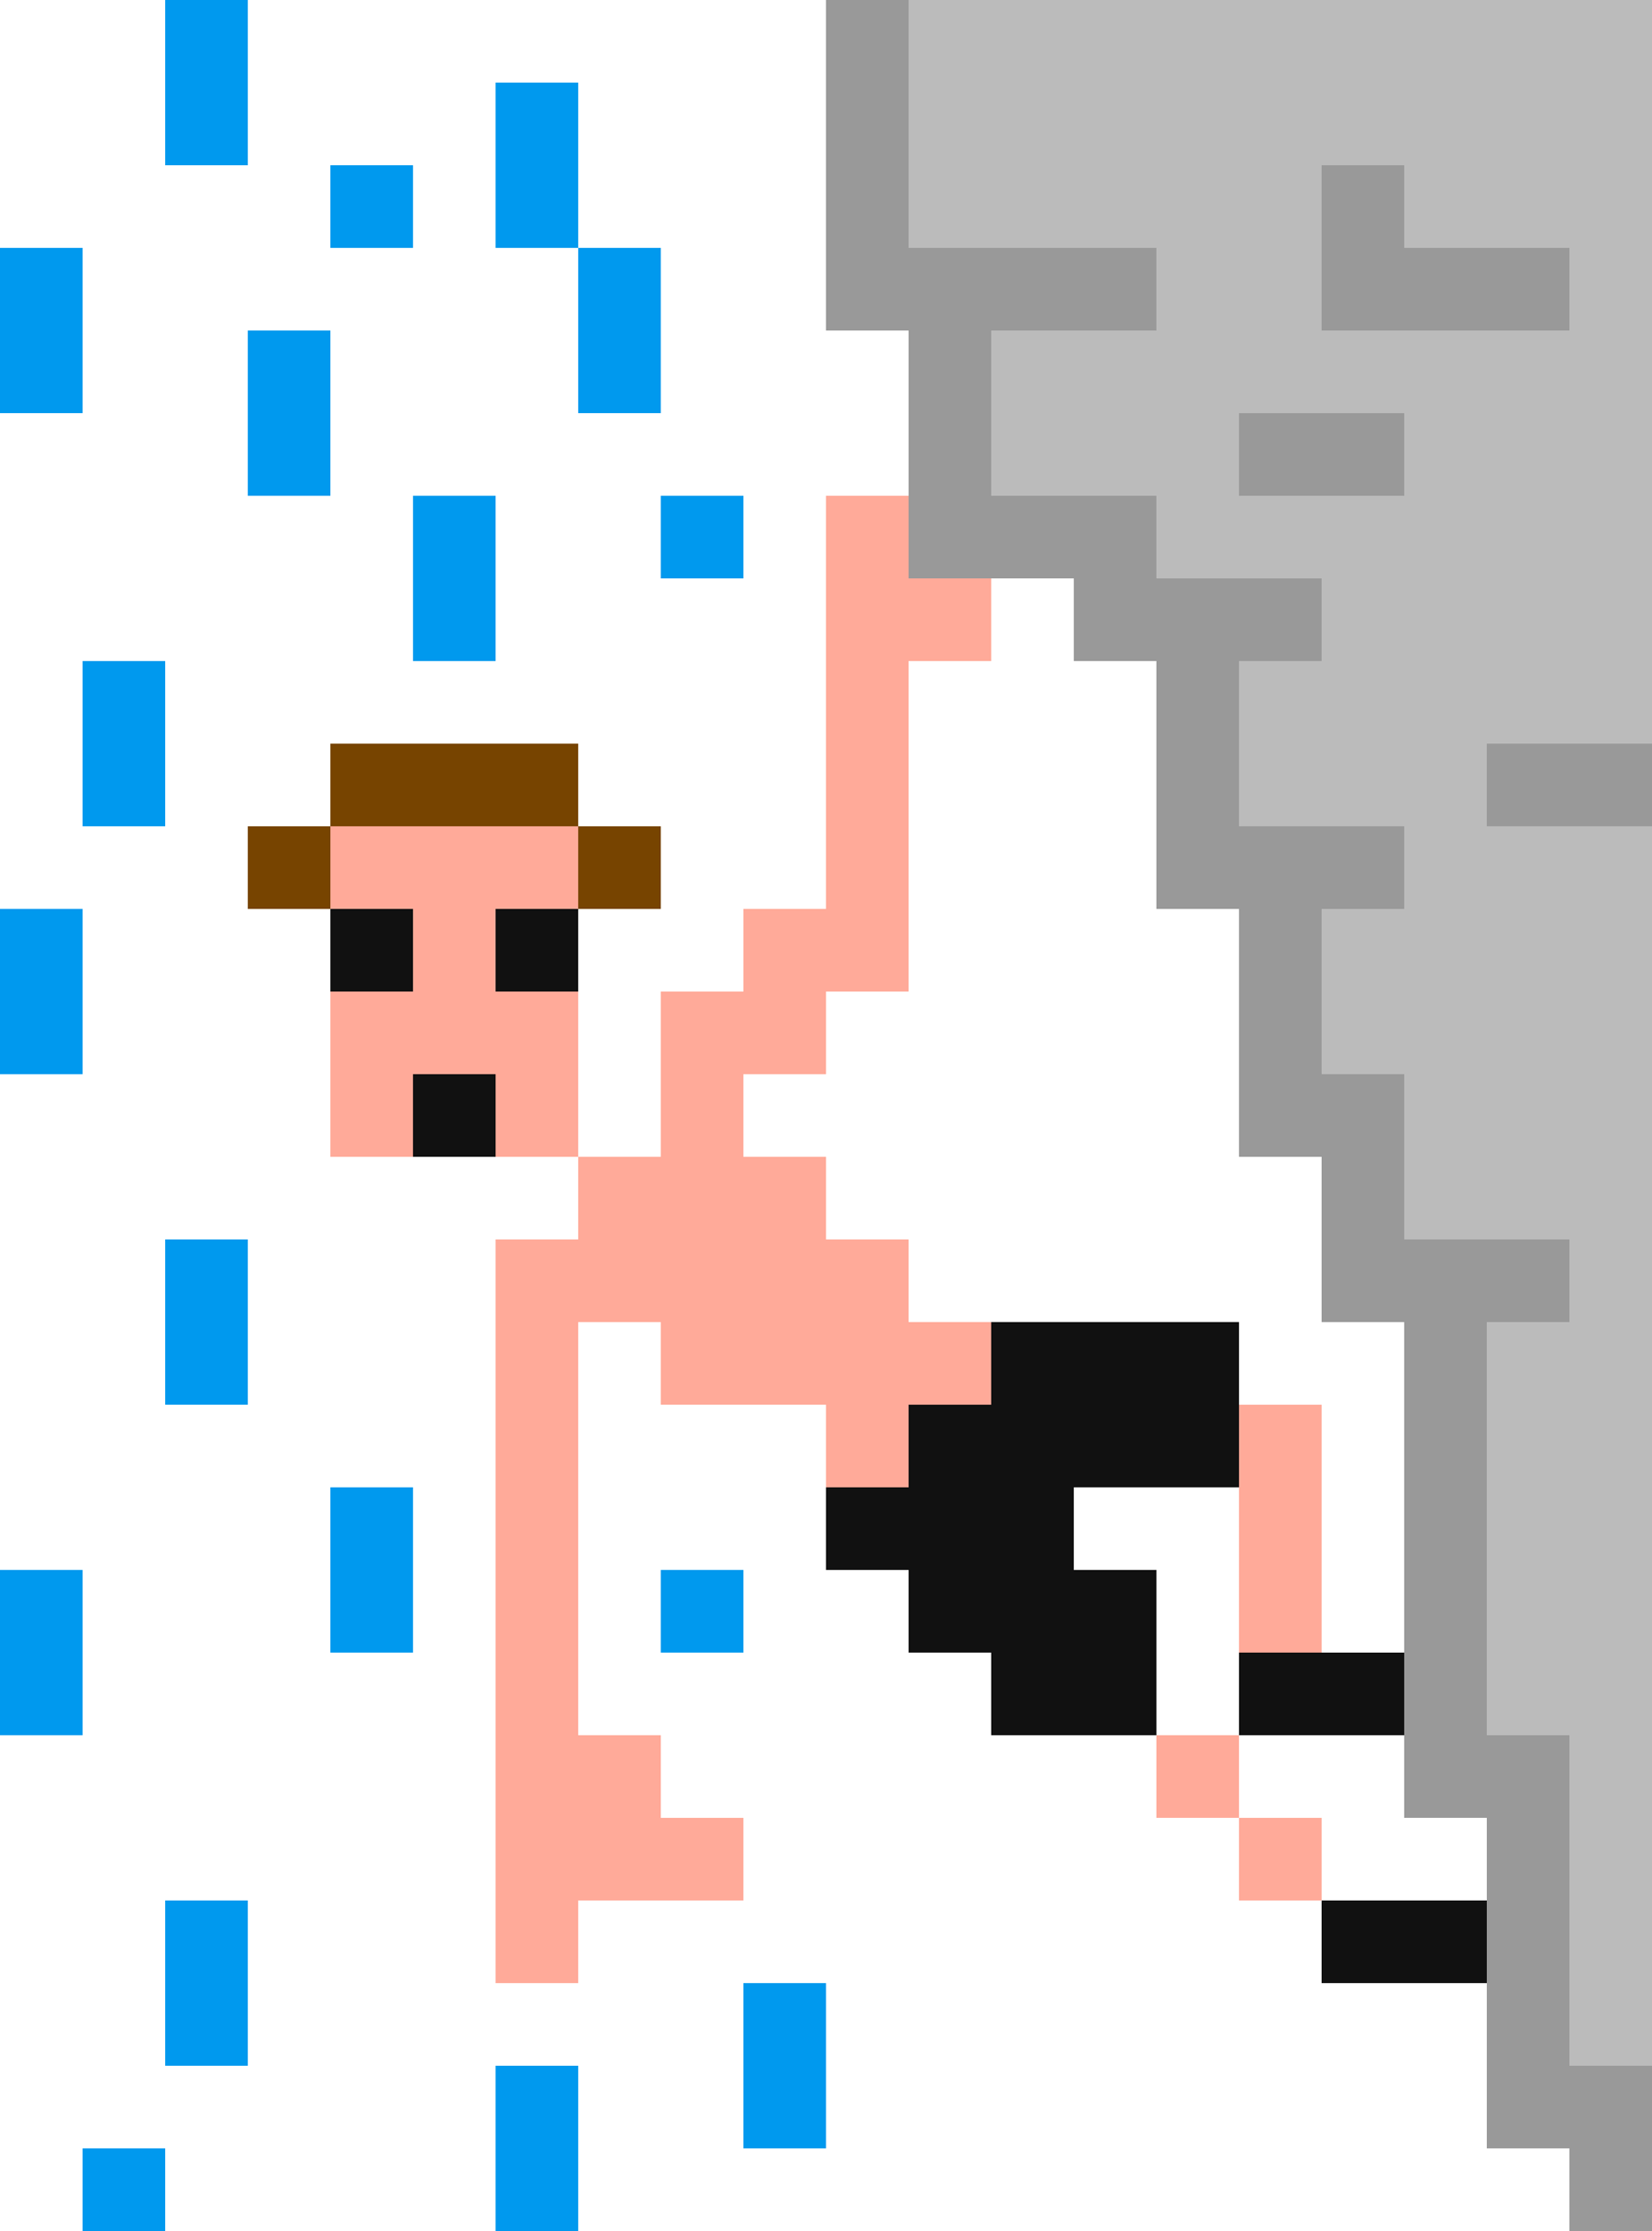 <?xml version="1.0" encoding="UTF-8"?>
<!DOCTYPE svg PUBLIC "-//W3C//DTD SVG 1.1//EN" "http://www.w3.org/Graphics/SVG/1.1/DTD/svg11.dtd">
<svg xmlns="http://www.w3.org/2000/svg" xmlns:xlink="http://www.w3.org/1999/xlink" xmlns:ev="http://www.w3.org/2001/xml-events" version="1.1" baseProfile="full" width="360px" height="486px" viewBox="-180 -162 360 486">
<defs>
<style type="text/css"><![CDATA[
text{font-family:Courier,monotype;font-size:15px;stroke:none
]]></style>
</defs>
<g transform="
translate(0,162), 
scale(1,-1)
" 
>
<g transform="
translate(-153,-153), 
scale(1,1)
" 
>
<polygon points="
-9, 
9, 
9, 
9, 
9, 
-9, 
-9, 
-9" 
fill="rgb(0,153,238)" 
fill-opacity="1" 
stroke="none" 
/>
</g>
<g transform="
translate(-63,-153), 
scale(1,1)
" 
>
<polygon points="
-9, 
9, 
9, 
9, 
9, 
-9, 
-9, 
-9" 
fill="rgb(0,153,238)" 
fill-opacity="1" 
stroke="none" 
/>
</g>
<g transform="
translate(-171,-45), 
scale(1,1)
" 
>
<polygon points="
-9, 
9, 
9, 
9, 
9, 
-9, 
-9, 
-9" 
fill="rgb(0,153,238)" 
fill-opacity="1" 
stroke="none" 
/>
</g>
<g transform="
translate(-171,-27), 
scale(1,1)
" 
>
<polygon points="
-9, 
9, 
9, 
9, 
9, 
-9, 
-9, 
-9" 
fill="rgb(0,153,238)" 
fill-opacity="1" 
stroke="none" 
/>
</g>
<g transform="
translate(-63,-135), 
scale(1,1)
" 
>
<polygon points="
-9, 
9, 
9, 
9, 
9, 
-9, 
-9, 
-9" 
fill="rgb(0,153,238)" 
fill-opacity="1" 
stroke="none" 
/>
</g>
<g transform="
translate(-9,-135), 
scale(1,1)
" 
>
<polygon points="
-9, 
9, 
9, 
9, 
9, 
-9, 
-9, 
-9" 
fill="rgb(0,153,238)" 
fill-opacity="1" 
stroke="none" 
/>
</g>
<g transform="
translate(-135,-117), 
scale(1,1)
" 
>
<polygon points="
-9, 
9, 
9, 
9, 
9, 
-9, 
-9, 
-9" 
fill="rgb(0,153,238)" 
fill-opacity="1" 
stroke="none" 
/>
</g>
<g transform="
translate(-9,-117), 
scale(1,1)
" 
>
<polygon points="
-9, 
9, 
9, 
9, 
9, 
-9, 
-9, 
-9" 
fill="rgb(0,153,238)" 
fill-opacity="1" 
stroke="none" 
/>
</g>
<g transform="
translate(-135,-99), 
scale(1,1)
" 
>
<polygon points="
-9, 
9, 
9, 
9, 
9, 
-9, 
-9, 
-9" 
fill="rgb(0,153,238)" 
fill-opacity="1" 
stroke="none" 
/>
</g>
<g transform="
translate(-63,-99), 
scale(1,1)
" 
>
<polygon points="
-9, 
9, 
9, 
9, 
9, 
-9, 
-9, 
-9" 
fill="rgb(255,170,153)" 
fill-opacity="1" 
stroke="none" 
/>
</g>
<g transform="
translate(-63,-81), 
scale(1,1)
" 
>
<polygon points="
-9, 
9, 
9, 
9, 
9, 
-9, 
-9, 
-9" 
fill="rgb(255,170,153)" 
fill-opacity="1" 
stroke="none" 
/>
</g>
<g transform="
translate(-45,-81), 
scale(1,1)
" 
>
<polygon points="
-9, 
9, 
9, 
9, 
9, 
-9, 
-9, 
-9" 
fill="rgb(255,170,153)" 
fill-opacity="1" 
stroke="none" 
/>
</g>
<g transform="
translate(-27,-81), 
scale(1,1)
" 
>
<polygon points="
-9, 
9, 
9, 
9, 
9, 
-9, 
-9, 
-9" 
fill="rgb(255,170,153)" 
fill-opacity="1" 
stroke="none" 
/>
</g>
<g transform="
translate(-63,-63), 
scale(1,1)
" 
>
<polygon points="
-9, 
9, 
9, 
9, 
9, 
-9, 
-9, 
-9" 
fill="rgb(255,170,153)" 
fill-opacity="1" 
stroke="none" 
/>
</g>
<g transform="
translate(-45,-63), 
scale(1,1)
" 
>
<polygon points="
-9, 
9, 
9, 
9, 
9, 
-9, 
-9, 
-9" 
fill="rgb(255,170,153)" 
fill-opacity="1" 
stroke="none" 
/>
</g>
<g transform="
translate(-63,-45), 
scale(1,1)
" 
>
<polygon points="
-9, 
9, 
9, 
9, 
9, 
-9, 
-9, 
-9" 
fill="rgb(255,170,153)" 
fill-opacity="1" 
stroke="none" 
/>
</g>
<g transform="
translate(-99,-27), 
scale(1,1)
" 
>
<polygon points="
-9, 
9, 
9, 
9, 
9, 
-9, 
-9, 
-9" 
fill="rgb(0,153,238)" 
fill-opacity="1" 
stroke="none" 
/>
</g>
<g transform="
translate(-63,-27), 
scale(1,1)
" 
>
<polygon points="
-9, 
9, 
9, 
9, 
9, 
-9, 
-9, 
-9" 
fill="rgb(255,170,153)" 
fill-opacity="1" 
stroke="none" 
/>
</g>
<g transform="
translate(-27,-27), 
scale(1,1)
" 
>
<polygon points="
-9, 
9, 
9, 
9, 
9, 
-9, 
-9, 
-9" 
fill="rgb(0,153,238)" 
fill-opacity="1" 
stroke="none" 
/>
</g>
<g transform="
translate(-99,-9), 
scale(1,1)
" 
>
<polygon points="
-9, 
9, 
9, 
9, 
9, 
-9, 
-9, 
-9" 
fill="rgb(0,153,238)" 
fill-opacity="1" 
stroke="none" 
/>
</g>
<g transform="
translate(-63,-9), 
scale(1,1)
" 
>
<polygon points="
-9, 
9, 
9, 
9, 
9, 
-9, 
-9, 
-9" 
fill="rgb(255,170,153)" 
fill-opacity="1" 
stroke="none" 
/>
</g>
<g transform="
translate(-171,99), 
scale(1,1)
" 
>
<polygon points="
-9, 
9, 
9, 
9, 
9, 
-9, 
-9, 
-9" 
fill="rgb(0,153,238)" 
fill-opacity="1" 
stroke="none" 
/>
</g>
<g transform="
translate(-171,117), 
scale(1,1)
" 
>
<polygon points="
-9, 
9, 
9, 
9, 
9, 
-9, 
-9, 
-9" 
fill="rgb(0,153,238)" 
fill-opacity="1" 
stroke="none" 
/>
</g>
<g transform="
translate(-63,9), 
scale(1,1)
" 
>
<polygon points="
-9, 
9, 
9, 
9, 
9, 
-9, 
-9, 
-9" 
fill="rgb(255,170,153)" 
fill-opacity="1" 
stroke="none" 
/>
</g>
<g transform="
translate(-135,27), 
scale(1,1)
" 
>
<polygon points="
-9, 
9, 
9, 
9, 
9, 
-9, 
-9, 
-9" 
fill="rgb(0,153,238)" 
fill-opacity="1" 
stroke="none" 
/>
</g>
<g transform="
translate(-63,27), 
scale(1,1)
" 
>
<polygon points="
-9, 
9, 
9, 
9, 
9, 
-9, 
-9, 
-9" 
fill="rgb(255,170,153)" 
fill-opacity="1" 
stroke="none" 
/>
</g>
<g transform="
translate(-27,27), 
scale(1,1)
" 
>
<polygon points="
-9, 
9, 
9, 
9, 
9, 
-9, 
-9, 
-9" 
fill="rgb(255,170,153)" 
fill-opacity="1" 
stroke="none" 
/>
</g>
<g transform="
translate(-9,27), 
scale(1,1)
" 
>
<polygon points="
-9, 
9, 
9, 
9, 
9, 
-9, 
-9, 
-9" 
fill="rgb(255,170,153)" 
fill-opacity="1" 
stroke="none" 
/>
</g>
<g transform="
translate(-135,45), 
scale(1,1)
" 
>
<polygon points="
-9, 
9, 
9, 
9, 
9, 
-9, 
-9, 
-9" 
fill="rgb(0,153,238)" 
fill-opacity="1" 
stroke="none" 
/>
</g>
<g transform="
translate(-63,45), 
scale(1,1)
" 
>
<polygon points="
-9, 
9, 
9, 
9, 
9, 
-9, 
-9, 
-9" 
fill="rgb(255,170,153)" 
fill-opacity="1" 
stroke="none" 
/>
</g>
<g transform="
translate(-45,45), 
scale(1,1)
" 
>
<polygon points="
-9, 
9, 
9, 
9, 
9, 
-9, 
-9, 
-9" 
fill="rgb(255,170,153)" 
fill-opacity="1" 
stroke="none" 
/>
</g>
<g transform="
translate(-27,45), 
scale(1,1)
" 
>
<polygon points="
-9, 
9, 
9, 
9, 
9, 
-9, 
-9, 
-9" 
fill="rgb(255,170,153)" 
fill-opacity="1" 
stroke="none" 
/>
</g>
<g transform="
translate(-9,45), 
scale(1,1)
" 
>
<polygon points="
-9, 
9, 
9, 
9, 
9, 
-9, 
-9, 
-9" 
fill="rgb(255,170,153)" 
fill-opacity="1" 
stroke="none" 
/>
</g>
<g transform="
translate(-45,63), 
scale(1,1)
" 
>
<polygon points="
-9, 
9, 
9, 
9, 
9, 
-9, 
-9, 
-9" 
fill="rgb(255,170,153)" 
fill-opacity="1" 
stroke="none" 
/>
</g>
<g transform="
translate(-27,63), 
scale(1,1)
" 
>
<polygon points="
-9, 
9, 
9, 
9, 
9, 
-9, 
-9, 
-9" 
fill="rgb(255,170,153)" 
fill-opacity="1" 
stroke="none" 
/>
</g>
<g transform="
translate(-9,63), 
scale(1,1)
" 
>
<polygon points="
-9, 
9, 
9, 
9, 
9, 
-9, 
-9, 
-9" 
fill="rgb(255,170,153)" 
fill-opacity="1" 
stroke="none" 
/>
</g>
<g transform="
translate(-99,81), 
scale(1,1)
" 
>
<polygon points="
-9, 
9, 
9, 
9, 
9, 
-9, 
-9, 
-9" 
fill="rgb(255,170,153)" 
fill-opacity="1" 
stroke="none" 
/>
</g>
<g transform="
translate(-81,81), 
scale(1,1)
" 
>
<polygon points="
-9, 
9, 
9, 
9, 
9, 
-9, 
-9, 
-9" 
fill="rgb(17,17,17)" 
fill-opacity="1" 
stroke="none" 
/>
</g>
<g transform="
translate(-63,81), 
scale(1,1)
" 
>
<polygon points="
-9, 
9, 
9, 
9, 
9, 
-9, 
-9, 
-9" 
fill="rgb(255,170,153)" 
fill-opacity="1" 
stroke="none" 
/>
</g>
<g transform="
translate(-27,81), 
scale(1,1)
" 
>
<polygon points="
-9, 
9, 
9, 
9, 
9, 
-9, 
-9, 
-9" 
fill="rgb(255,170,153)" 
fill-opacity="1" 
stroke="none" 
/>
</g>
<g transform="
translate(-99,99), 
scale(1,1)
" 
>
<polygon points="
-9, 
9, 
9, 
9, 
9, 
-9, 
-9, 
-9" 
fill="rgb(255,170,153)" 
fill-opacity="1" 
stroke="none" 
/>
</g>
<g transform="
translate(-81,99), 
scale(1,1)
" 
>
<polygon points="
-9, 
9, 
9, 
9, 
9, 
-9, 
-9, 
-9" 
fill="rgb(255,170,153)" 
fill-opacity="1" 
stroke="none" 
/>
</g>
<g transform="
translate(-63,99), 
scale(1,1)
" 
>
<polygon points="
-9, 
9, 
9, 
9, 
9, 
-9, 
-9, 
-9" 
fill="rgb(255,170,153)" 
fill-opacity="1" 
stroke="none" 
/>
</g>
<g transform="
translate(-27,99), 
scale(1,1)
" 
>
<polygon points="
-9, 
9, 
9, 
9, 
9, 
-9, 
-9, 
-9" 
fill="rgb(255,170,153)" 
fill-opacity="1" 
stroke="none" 
/>
</g>
<g transform="
translate(-9,99), 
scale(1,1)
" 
>
<polygon points="
-9, 
9, 
9, 
9, 
9, 
-9, 
-9, 
-9" 
fill="rgb(255,170,153)" 
fill-opacity="1" 
stroke="none" 
/>
</g>
<g transform="
translate(-99,117), 
scale(1,1)
" 
>
<polygon points="
-9, 
9, 
9, 
9, 
9, 
-9, 
-9, 
-9" 
fill="rgb(17,17,17)" 
fill-opacity="1" 
stroke="none" 
/>
</g>
<g transform="
translate(-81,117), 
scale(1,1)
" 
>
<polygon points="
-9, 
9, 
9, 
9, 
9, 
-9, 
-9, 
-9" 
fill="rgb(255,170,153)" 
fill-opacity="1" 
stroke="none" 
/>
</g>
<g transform="
translate(-63,117), 
scale(1,1)
" 
>
<polygon points="
-9, 
9, 
9, 
9, 
9, 
-9, 
-9, 
-9" 
fill="rgb(17,17,17)" 
fill-opacity="1" 
stroke="none" 
/>
</g>
<g transform="
translate(-9,117), 
scale(1,1)
" 
>
<polygon points="
-9, 
9, 
9, 
9, 
9, 
-9, 
-9, 
-9" 
fill="rgb(255,170,153)" 
fill-opacity="1" 
stroke="none" 
/>
</g>
<g transform="
translate(-117,135), 
scale(1,1)
" 
>
<polygon points="
-9, 
9, 
9, 
9, 
9, 
-9, 
-9, 
-9" 
fill="rgb(119,68,0)" 
fill-opacity="1" 
stroke="none" 
/>
</g>
<g transform="
translate(-99,135), 
scale(1,1)
" 
>
<polygon points="
-9, 
9, 
9, 
9, 
9, 
-9, 
-9, 
-9" 
fill="rgb(255,170,153)" 
fill-opacity="1" 
stroke="none" 
/>
</g>
<g transform="
translate(-81,135), 
scale(1,1)
" 
>
<polygon points="
-9, 
9, 
9, 
9, 
9, 
-9, 
-9, 
-9" 
fill="rgb(255,170,153)" 
fill-opacity="1" 
stroke="none" 
/>
</g>
<g transform="
translate(-63,135), 
scale(1,1)
" 
>
<polygon points="
-9, 
9, 
9, 
9, 
9, 
-9, 
-9, 
-9" 
fill="rgb(255,170,153)" 
fill-opacity="1" 
stroke="none" 
/>
</g>
<g transform="
translate(-45,135), 
scale(1,1)
" 
>
<polygon points="
-9, 
9, 
9, 
9, 
9, 
-9, 
-9, 
-9" 
fill="rgb(119,68,0)" 
fill-opacity="1" 
stroke="none" 
/>
</g>
<g transform="
translate(-153,153), 
scale(1,1)
" 
>
<polygon points="
-9, 
9, 
9, 
9, 
9, 
-9, 
-9, 
-9" 
fill="rgb(0,153,238)" 
fill-opacity="1" 
stroke="none" 
/>
</g>
<g transform="
translate(-153,171), 
scale(1,1)
" 
>
<polygon points="
-9, 
9, 
9, 
9, 
9, 
-9, 
-9, 
-9" 
fill="rgb(0,153,238)" 
fill-opacity="1" 
stroke="none" 
/>
</g>
<g transform="
translate(-171,243), 
scale(1,1)
" 
>
<polygon points="
-9, 
9, 
9, 
9, 
9, 
-9, 
-9, 
-9" 
fill="rgb(0,153,238)" 
fill-opacity="1" 
stroke="none" 
/>
</g>
<g transform="
translate(-171,261), 
scale(1,1)
" 
>
<polygon points="
-9, 
9, 
9, 
9, 
9, 
-9, 
-9, 
-9" 
fill="rgb(0,153,238)" 
fill-opacity="1" 
stroke="none" 
/>
</g>
<g transform="
translate(-99,153), 
scale(1,1)
" 
>
<polygon points="
-9, 
9, 
9, 
9, 
9, 
-9, 
-9, 
-9" 
fill="rgb(119,68,0)" 
fill-opacity="1" 
stroke="none" 
/>
</g>
<g transform="
translate(-81,153), 
scale(1,1)
" 
>
<polygon points="
-9, 
9, 
9, 
9, 
9, 
-9, 
-9, 
-9" 
fill="rgb(119,68,0)" 
fill-opacity="1" 
stroke="none" 
/>
</g>
<g transform="
translate(-63,153), 
scale(1,1)
" 
>
<polygon points="
-9, 
9, 
9, 
9, 
9, 
-9, 
-9, 
-9" 
fill="rgb(119,68,0)" 
fill-opacity="1" 
stroke="none" 
/>
</g>
<g transform="
translate(-81,189), 
scale(1,1)
" 
>
<polygon points="
-9, 
9, 
9, 
9, 
9, 
-9, 
-9, 
-9" 
fill="rgb(0,153,238)" 
fill-opacity="1" 
stroke="none" 
/>
</g>
<g transform="
translate(-81,207), 
scale(1,1)
" 
>
<polygon points="
-9, 
9, 
9, 
9, 
9, 
-9, 
-9, 
-9" 
fill="rgb(0,153,238)" 
fill-opacity="1" 
stroke="none" 
/>
</g>
<g transform="
translate(-27,207), 
scale(1,1)
" 
>
<polygon points="
-9, 
9, 
9, 
9, 
9, 
-9, 
-9, 
-9" 
fill="rgb(0,153,238)" 
fill-opacity="1" 
stroke="none" 
/>
</g>
<g transform="
translate(-117,225), 
scale(1,1)
" 
>
<polygon points="
-9, 
9, 
9, 
9, 
9, 
-9, 
-9, 
-9" 
fill="rgb(0,153,238)" 
fill-opacity="1" 
stroke="none" 
/>
</g>
<g transform="
translate(-117,243), 
scale(1,1)
" 
>
<polygon points="
-9, 
9, 
9, 
9, 
9, 
-9, 
-9, 
-9" 
fill="rgb(0,153,238)" 
fill-opacity="1" 
stroke="none" 
/>
</g>
<g transform="
translate(-45,243), 
scale(1,1)
" 
>
<polygon points="
-9, 
9, 
9, 
9, 
9, 
-9, 
-9, 
-9" 
fill="rgb(0,153,238)" 
fill-opacity="1" 
stroke="none" 
/>
</g>
<g transform="
translate(-45,261), 
scale(1,1)
" 
>
<polygon points="
-9, 
9, 
9, 
9, 
9, 
-9, 
-9, 
-9" 
fill="rgb(0,153,238)" 
fill-opacity="1" 
stroke="none" 
/>
</g>
<g transform="
translate(-99,279), 
scale(1,1)
" 
>
<polygon points="
-9, 
9, 
9, 
9, 
9, 
-9, 
-9, 
-9" 
fill="rgb(0,153,238)" 
fill-opacity="1" 
stroke="none" 
/>
</g>
<g transform="
translate(-63,279), 
scale(1,1)
" 
>
<polygon points="
-9, 
9, 
9, 
9, 
9, 
-9, 
-9, 
-9" 
fill="rgb(0,153,238)" 
fill-opacity="1" 
stroke="none" 
/>
</g>
<g transform="
translate(171,-153), 
scale(1,1)
" 
>
<polygon points="
-9, 
9, 
9, 
9, 
9, 
-9, 
-9, 
-9" 
fill="rgb(153,153,153)" 
fill-opacity="1" 
stroke="none" 
/>
</g>
<g transform="
translate(117,-99), 
scale(1,1)
" 
>
<polygon points="
-9, 
9, 
9, 
9, 
9, 
-9, 
-9, 
-9" 
fill="rgb(17,17,17)" 
fill-opacity="1" 
stroke="none" 
/>
</g>
<g transform="
translate(135,-99), 
scale(1,1)
" 
>
<polygon points="
-9, 
9, 
9, 
9, 
9, 
-9, 
-9, 
-9" 
fill="rgb(17,17,17)" 
fill-opacity="1" 
stroke="none" 
/>
</g>
<g transform="
translate(99,-81), 
scale(1,1)
" 
>
<polygon points="
-9, 
9, 
9, 
9, 
9, 
-9, 
-9, 
-9" 
fill="rgb(255,170,153)" 
fill-opacity="1" 
stroke="none" 
/>
</g>
<g transform="
translate(81,-63), 
scale(1,1)
" 
>
<polygon points="
-9, 
9, 
9, 
9, 
9, 
-9, 
-9, 
-9" 
fill="rgb(255,170,153)" 
fill-opacity="1" 
stroke="none" 
/>
</g>
<g transform="
translate(135,-63), 
scale(1,1)
" 
>
<polygon points="
-9, 
9, 
9, 
9, 
9, 
-9, 
-9, 
-9" 
fill="rgb(153,153,153)" 
fill-opacity="1" 
stroke="none" 
/>
</g>
<g transform="
translate(45,-45), 
scale(1,1)
" 
>
<polygon points="
-9, 
9, 
9, 
9, 
9, 
-9, 
-9, 
-9" 
fill="rgb(17,17,17)" 
fill-opacity="1" 
stroke="none" 
/>
</g>
<g transform="
translate(63,-45), 
scale(1,1)
" 
>
<polygon points="
-9, 
9, 
9, 
9, 
9, 
-9, 
-9, 
-9" 
fill="rgb(17,17,17)" 
fill-opacity="1" 
stroke="none" 
/>
</g>
<g transform="
translate(99,-45), 
scale(1,1)
" 
>
<polygon points="
-9, 
9, 
9, 
9, 
9, 
-9, 
-9, 
-9" 
fill="rgb(17,17,17)" 
fill-opacity="1" 
stroke="none" 
/>
</g>
<g transform="
translate(117,-45), 
scale(1,1)
" 
>
<polygon points="
-9, 
9, 
9, 
9, 
9, 
-9, 
-9, 
-9" 
fill="rgb(17,17,17)" 
fill-opacity="1" 
stroke="none" 
/>
</g>
<g transform="
translate(135,-45), 
scale(1,1)
" 
>
<polygon points="
-9, 
9, 
9, 
9, 
9, 
-9, 
-9, 
-9" 
fill="rgb(153,153,153)" 
fill-opacity="1" 
stroke="none" 
/>
</g>
<g transform="
translate(27,-27), 
scale(1,1)
" 
>
<polygon points="
-9, 
9, 
9, 
9, 
9, 
-9, 
-9, 
-9" 
fill="rgb(17,17,17)" 
fill-opacity="1" 
stroke="none" 
/>
</g>
<g transform="
translate(45,-27), 
scale(1,1)
" 
>
<polygon points="
-9, 
9, 
9, 
9, 
9, 
-9, 
-9, 
-9" 
fill="rgb(17,17,17)" 
fill-opacity="1" 
stroke="none" 
/>
</g>
<g transform="
translate(63,-27), 
scale(1,1)
" 
>
<polygon points="
-9, 
9, 
9, 
9, 
9, 
-9, 
-9, 
-9" 
fill="rgb(17,17,17)" 
fill-opacity="1" 
stroke="none" 
/>
</g>
<g transform="
translate(99,-27), 
scale(1,1)
" 
>
<polygon points="
-9, 
9, 
9, 
9, 
9, 
-9, 
-9, 
-9" 
fill="rgb(255,170,153)" 
fill-opacity="1" 
stroke="none" 
/>
</g>
<g transform="
translate(135,-27), 
scale(1,1)
" 
>
<polygon points="
-9, 
9, 
9, 
9, 
9, 
-9, 
-9, 
-9" 
fill="rgb(153,153,153)" 
fill-opacity="1" 
stroke="none" 
/>
</g>
<g transform="
translate(9,-9), 
scale(1,1)
" 
>
<polygon points="
-9, 
9, 
9, 
9, 
9, 
-9, 
-9, 
-9" 
fill="rgb(17,17,17)" 
fill-opacity="1" 
stroke="none" 
/>
</g>
<g transform="
translate(27,-9), 
scale(1,1)
" 
>
<polygon points="
-9, 
9, 
9, 
9, 
9, 
-9, 
-9, 
-9" 
fill="rgb(17,17,17)" 
fill-opacity="1" 
stroke="none" 
/>
</g>
<g transform="
translate(45,-9), 
scale(1,1)
" 
>
<polygon points="
-9, 
9, 
9, 
9, 
9, 
-9, 
-9, 
-9" 
fill="rgb(17,17,17)" 
fill-opacity="1" 
stroke="none" 
/>
</g>
<g transform="
translate(99,-9), 
scale(1,1)
" 
>
<polygon points="
-9, 
9, 
9, 
9, 
9, 
-9, 
-9, 
-9" 
fill="rgb(255,170,153)" 
fill-opacity="1" 
stroke="none" 
/>
</g>
<g transform="
translate(135,-9), 
scale(1,1)
" 
>
<polygon points="
-9, 
9, 
9, 
9, 
9, 
-9, 
-9, 
-9" 
fill="rgb(153,153,153)" 
fill-opacity="1" 
stroke="none" 
/>
</g>
<g transform="
translate(153,-135), 
scale(1,1)
" 
>
<polygon points="
-9, 
9, 
9, 
9, 
9, 
-9, 
-9, 
-9" 
fill="rgb(153,153,153)" 
fill-opacity="1" 
stroke="none" 
/>
</g>
<g transform="
translate(171,-135), 
scale(1,1)
" 
>
<polygon points="
-9, 
9, 
9, 
9, 
9, 
-9, 
-9, 
-9" 
fill="rgb(153,153,153)" 
fill-opacity="1" 
stroke="none" 
/>
</g>
<g transform="
translate(153,-117), 
scale(1,1)
" 
>
<polygon points="
-9, 
9, 
9, 
9, 
9, 
-9, 
-9, 
-9" 
fill="rgb(153,153,153)" 
fill-opacity="1" 
stroke="none" 
/>
</g>
<g transform="
translate(171,-117), 
scale(1,1)
" 
>
<polygon points="
-9, 
9, 
9, 
9, 
9, 
-9, 
-9, 
-9" 
fill="rgb(187,187,187)" 
fill-opacity="1" 
stroke="none" 
/>
</g>
<g transform="
translate(153,-99), 
scale(1,1)
" 
>
<polygon points="
-9, 
9, 
9, 
9, 
9, 
-9, 
-9, 
-9" 
fill="rgb(153,153,153)" 
fill-opacity="1" 
stroke="none" 
/>
</g>
<g transform="
translate(171,-99), 
scale(1,1)
" 
>
<polygon points="
-9, 
9, 
9, 
9, 
9, 
-9, 
-9, 
-9" 
fill="rgb(187,187,187)" 
fill-opacity="1" 
stroke="none" 
/>
</g>
<g transform="
translate(153,-81), 
scale(1,1)
" 
>
<polygon points="
-9, 
9, 
9, 
9, 
9, 
-9, 
-9, 
-9" 
fill="rgb(153,153,153)" 
fill-opacity="1" 
stroke="none" 
/>
</g>
<g transform="
translate(171,-81), 
scale(1,1)
" 
>
<polygon points="
-9, 
9, 
9, 
9, 
9, 
-9, 
-9, 
-9" 
fill="rgb(187,187,187)" 
fill-opacity="1" 
stroke="none" 
/>
</g>
<g transform="
translate(153,-63), 
scale(1,1)
" 
>
<polygon points="
-9, 
9, 
9, 
9, 
9, 
-9, 
-9, 
-9" 
fill="rgb(153,153,153)" 
fill-opacity="1" 
stroke="none" 
/>
</g>
<g transform="
translate(171,-63), 
scale(1,1)
" 
>
<polygon points="
-9, 
9, 
9, 
9, 
9, 
-9, 
-9, 
-9" 
fill="rgb(187,187,187)" 
fill-opacity="1" 
stroke="none" 
/>
</g>
<g transform="
translate(153,-45), 
scale(1,1)
" 
>
<polygon points="
-9, 
9, 
9, 
9, 
9, 
-9, 
-9, 
-9" 
fill="rgb(187,187,187)" 
fill-opacity="1" 
stroke="none" 
/>
</g>
<g transform="
translate(171,-45), 
scale(1,1)
" 
>
<polygon points="
-9, 
9, 
9, 
9, 
9, 
-9, 
-9, 
-9" 
fill="rgb(187,187,187)" 
fill-opacity="1" 
stroke="none" 
/>
</g>
<g transform="
translate(153,-27), 
scale(1,1)
" 
>
<polygon points="
-9, 
9, 
9, 
9, 
9, 
-9, 
-9, 
-9" 
fill="rgb(187,187,187)" 
fill-opacity="1" 
stroke="none" 
/>
</g>
<g transform="
translate(171,-27), 
scale(1,1)
" 
>
<polygon points="
-9, 
9, 
9, 
9, 
9, 
-9, 
-9, 
-9" 
fill="rgb(187,187,187)" 
fill-opacity="1" 
stroke="none" 
/>
</g>
<g transform="
translate(153,-9), 
scale(1,1)
" 
>
<polygon points="
-9, 
9, 
9, 
9, 
9, 
-9, 
-9, 
-9" 
fill="rgb(187,187,187)" 
fill-opacity="1" 
stroke="none" 
/>
</g>
<g transform="
translate(171,-9), 
scale(1,1)
" 
>
<polygon points="
-9, 
9, 
9, 
9, 
9, 
-9, 
-9, 
-9" 
fill="rgb(187,187,187)" 
fill-opacity="1" 
stroke="none" 
/>
</g>
<g transform="
translate(9,9), 
scale(1,1)
" 
>
<polygon points="
-9, 
9, 
9, 
9, 
9, 
-9, 
-9, 
-9" 
fill="rgb(255,170,153)" 
fill-opacity="1" 
stroke="none" 
/>
</g>
<g transform="
translate(27,9), 
scale(1,1)
" 
>
<polygon points="
-9, 
9, 
9, 
9, 
9, 
-9, 
-9, 
-9" 
fill="rgb(17,17,17)" 
fill-opacity="1" 
stroke="none" 
/>
</g>
<g transform="
translate(45,9), 
scale(1,1)
" 
>
<polygon points="
-9, 
9, 
9, 
9, 
9, 
-9, 
-9, 
-9" 
fill="rgb(17,17,17)" 
fill-opacity="1" 
stroke="none" 
/>
</g>
<g transform="
translate(63,9), 
scale(1,1)
" 
>
<polygon points="
-9, 
9, 
9, 
9, 
9, 
-9, 
-9, 
-9" 
fill="rgb(17,17,17)" 
fill-opacity="1" 
stroke="none" 
/>
</g>
<g transform="
translate(81,9), 
scale(1,1)
" 
>
<polygon points="
-9, 
9, 
9, 
9, 
9, 
-9, 
-9, 
-9" 
fill="rgb(17,17,17)" 
fill-opacity="1" 
stroke="none" 
/>
</g>
<g transform="
translate(99,9), 
scale(1,1)
" 
>
<polygon points="
-9, 
9, 
9, 
9, 
9, 
-9, 
-9, 
-9" 
fill="rgb(255,170,153)" 
fill-opacity="1" 
stroke="none" 
/>
</g>
<g transform="
translate(135,9), 
scale(1,1)
" 
>
<polygon points="
-9, 
9, 
9, 
9, 
9, 
-9, 
-9, 
-9" 
fill="rgb(153,153,153)" 
fill-opacity="1" 
stroke="none" 
/>
</g>
<g transform="
translate(9,27), 
scale(1,1)
" 
>
<polygon points="
-9, 
9, 
9, 
9, 
9, 
-9, 
-9, 
-9" 
fill="rgb(255,170,153)" 
fill-opacity="1" 
stroke="none" 
/>
</g>
<g transform="
translate(27,27), 
scale(1,1)
" 
>
<polygon points="
-9, 
9, 
9, 
9, 
9, 
-9, 
-9, 
-9" 
fill="rgb(255,170,153)" 
fill-opacity="1" 
stroke="none" 
/>
</g>
<g transform="
translate(45,27), 
scale(1,1)
" 
>
<polygon points="
-9, 
9, 
9, 
9, 
9, 
-9, 
-9, 
-9" 
fill="rgb(17,17,17)" 
fill-opacity="1" 
stroke="none" 
/>
</g>
<g transform="
translate(63,27), 
scale(1,1)
" 
>
<polygon points="
-9, 
9, 
9, 
9, 
9, 
-9, 
-9, 
-9" 
fill="rgb(17,17,17)" 
fill-opacity="1" 
stroke="none" 
/>
</g>
<g transform="
translate(81,27), 
scale(1,1)
" 
>
<polygon points="
-9, 
9, 
9, 
9, 
9, 
-9, 
-9, 
-9" 
fill="rgb(17,17,17)" 
fill-opacity="1" 
stroke="none" 
/>
</g>
<g transform="
translate(135,27), 
scale(1,1)
" 
>
<polygon points="
-9, 
9, 
9, 
9, 
9, 
-9, 
-9, 
-9" 
fill="rgb(153,153,153)" 
fill-opacity="1" 
stroke="none" 
/>
</g>
<g transform="
translate(9,45), 
scale(1,1)
" 
>
<polygon points="
-9, 
9, 
9, 
9, 
9, 
-9, 
-9, 
-9" 
fill="rgb(255,170,153)" 
fill-opacity="1" 
stroke="none" 
/>
</g>
<g transform="
translate(117,45), 
scale(1,1)
" 
>
<polygon points="
-9, 
9, 
9, 
9, 
9, 
-9, 
-9, 
-9" 
fill="rgb(153,153,153)" 
fill-opacity="1" 
stroke="none" 
/>
</g>
<g transform="
translate(135,45), 
scale(1,1)
" 
>
<polygon points="
-9, 
9, 
9, 
9, 
9, 
-9, 
-9, 
-9" 
fill="rgb(153,153,153)" 
fill-opacity="1" 
stroke="none" 
/>
</g>
<g transform="
translate(117,63), 
scale(1,1)
" 
>
<polygon points="
-9, 
9, 
9, 
9, 
9, 
-9, 
-9, 
-9" 
fill="rgb(153,153,153)" 
fill-opacity="1" 
stroke="none" 
/>
</g>
<g transform="
translate(135,63), 
scale(1,1)
" 
>
<polygon points="
-9, 
9, 
9, 
9, 
9, 
-9, 
-9, 
-9" 
fill="rgb(187,187,187)" 
fill-opacity="1" 
stroke="none" 
/>
</g>
<g transform="
translate(99,81), 
scale(1,1)
" 
>
<polygon points="
-9, 
9, 
9, 
9, 
9, 
-9, 
-9, 
-9" 
fill="rgb(153,153,153)" 
fill-opacity="1" 
stroke="none" 
/>
</g>
<g transform="
translate(117,81), 
scale(1,1)
" 
>
<polygon points="
-9, 
9, 
9, 
9, 
9, 
-9, 
-9, 
-9" 
fill="rgb(153,153,153)" 
fill-opacity="1" 
stroke="none" 
/>
</g>
<g transform="
translate(135,81), 
scale(1,1)
" 
>
<polygon points="
-9, 
9, 
9, 
9, 
9, 
-9, 
-9, 
-9" 
fill="rgb(187,187,187)" 
fill-opacity="1" 
stroke="none" 
/>
</g>
<g transform="
translate(99,99), 
scale(1,1)
" 
>
<polygon points="
-9, 
9, 
9, 
9, 
9, 
-9, 
-9, 
-9" 
fill="rgb(153,153,153)" 
fill-opacity="1" 
stroke="none" 
/>
</g>
<g transform="
translate(117,99), 
scale(1,1)
" 
>
<polygon points="
-9, 
9, 
9, 
9, 
9, 
-9, 
-9, 
-9" 
fill="rgb(187,187,187)" 
fill-opacity="1" 
stroke="none" 
/>
</g>
<g transform="
translate(135,99), 
scale(1,1)
" 
>
<polygon points="
-9, 
9, 
9, 
9, 
9, 
-9, 
-9, 
-9" 
fill="rgb(187,187,187)" 
fill-opacity="1" 
stroke="none" 
/>
</g>
<g transform="
translate(9,117), 
scale(1,1)
" 
>
<polygon points="
-9, 
9, 
9, 
9, 
9, 
-9, 
-9, 
-9" 
fill="rgb(255,170,153)" 
fill-opacity="1" 
stroke="none" 
/>
</g>
<g transform="
translate(99,117), 
scale(1,1)
" 
>
<polygon points="
-9, 
9, 
9, 
9, 
9, 
-9, 
-9, 
-9" 
fill="rgb(153,153,153)" 
fill-opacity="1" 
stroke="none" 
/>
</g>
<g transform="
translate(117,117), 
scale(1,1)
" 
>
<polygon points="
-9, 
9, 
9, 
9, 
9, 
-9, 
-9, 
-9" 
fill="rgb(187,187,187)" 
fill-opacity="1" 
stroke="none" 
/>
</g>
<g transform="
translate(135,117), 
scale(1,1)
" 
>
<polygon points="
-9, 
9, 
9, 
9, 
9, 
-9, 
-9, 
-9" 
fill="rgb(187,187,187)" 
fill-opacity="1" 
stroke="none" 
/>
</g>
<g transform="
translate(9,135), 
scale(1,1)
" 
>
<polygon points="
-9, 
9, 
9, 
9, 
9, 
-9, 
-9, 
-9" 
fill="rgb(255,170,153)" 
fill-opacity="1" 
stroke="none" 
/>
</g>
<g transform="
translate(81,135), 
scale(1,1)
" 
>
<polygon points="
-9, 
9, 
9, 
9, 
9, 
-9, 
-9, 
-9" 
fill="rgb(153,153,153)" 
fill-opacity="1" 
stroke="none" 
/>
</g>
<g transform="
translate(99,135), 
scale(1,1)
" 
>
<polygon points="
-9, 
9, 
9, 
9, 
9, 
-9, 
-9, 
-9" 
fill="rgb(153,153,153)" 
fill-opacity="1" 
stroke="none" 
/>
</g>
<g transform="
translate(117,135), 
scale(1,1)
" 
>
<polygon points="
-9, 
9, 
9, 
9, 
9, 
-9, 
-9, 
-9" 
fill="rgb(153,153,153)" 
fill-opacity="1" 
stroke="none" 
/>
</g>
<g transform="
translate(135,135), 
scale(1,1)
" 
>
<polygon points="
-9, 
9, 
9, 
9, 
9, 
-9, 
-9, 
-9" 
fill="rgb(187,187,187)" 
fill-opacity="1" 
stroke="none" 
/>
</g>
<g transform="
translate(153,9), 
scale(1,1)
" 
>
<polygon points="
-9, 
9, 
9, 
9, 
9, 
-9, 
-9, 
-9" 
fill="rgb(187,187,187)" 
fill-opacity="1" 
stroke="none" 
/>
</g>
<g transform="
translate(171,9), 
scale(1,1)
" 
>
<polygon points="
-9, 
9, 
9, 
9, 
9, 
-9, 
-9, 
-9" 
fill="rgb(187,187,187)" 
fill-opacity="1" 
stroke="none" 
/>
</g>
<g transform="
translate(153,27), 
scale(1,1)
" 
>
<polygon points="
-9, 
9, 
9, 
9, 
9, 
-9, 
-9, 
-9" 
fill="rgb(187,187,187)" 
fill-opacity="1" 
stroke="none" 
/>
</g>
<g transform="
translate(171,27), 
scale(1,1)
" 
>
<polygon points="
-9, 
9, 
9, 
9, 
9, 
-9, 
-9, 
-9" 
fill="rgb(187,187,187)" 
fill-opacity="1" 
stroke="none" 
/>
</g>
<g transform="
translate(153,45), 
scale(1,1)
" 
>
<polygon points="
-9, 
9, 
9, 
9, 
9, 
-9, 
-9, 
-9" 
fill="rgb(153,153,153)" 
fill-opacity="1" 
stroke="none" 
/>
</g>
<g transform="
translate(171,45), 
scale(1,1)
" 
>
<polygon points="
-9, 
9, 
9, 
9, 
9, 
-9, 
-9, 
-9" 
fill="rgb(187,187,187)" 
fill-opacity="1" 
stroke="none" 
/>
</g>
<g transform="
translate(153,63), 
scale(1,1)
" 
>
<polygon points="
-9, 
9, 
9, 
9, 
9, 
-9, 
-9, 
-9" 
fill="rgb(187,187,187)" 
fill-opacity="1" 
stroke="none" 
/>
</g>
<g transform="
translate(171,63), 
scale(1,1)
" 
>
<polygon points="
-9, 
9, 
9, 
9, 
9, 
-9, 
-9, 
-9" 
fill="rgb(187,187,187)" 
fill-opacity="1" 
stroke="none" 
/>
</g>
<g transform="
translate(153,81), 
scale(1,1)
" 
>
<polygon points="
-9, 
9, 
9, 
9, 
9, 
-9, 
-9, 
-9" 
fill="rgb(187,187,187)" 
fill-opacity="1" 
stroke="none" 
/>
</g>
<g transform="
translate(171,81), 
scale(1,1)
" 
>
<polygon points="
-9, 
9, 
9, 
9, 
9, 
-9, 
-9, 
-9" 
fill="rgb(187,187,187)" 
fill-opacity="1" 
stroke="none" 
/>
</g>
<g transform="
translate(153,99), 
scale(1,1)
" 
>
<polygon points="
-9, 
9, 
9, 
9, 
9, 
-9, 
-9, 
-9" 
fill="rgb(187,187,187)" 
fill-opacity="1" 
stroke="none" 
/>
</g>
<g transform="
translate(171,99), 
scale(1,1)
" 
>
<polygon points="
-9, 
9, 
9, 
9, 
9, 
-9, 
-9, 
-9" 
fill="rgb(187,187,187)" 
fill-opacity="1" 
stroke="none" 
/>
</g>
<g transform="
translate(153,117), 
scale(1,1)
" 
>
<polygon points="
-9, 
9, 
9, 
9, 
9, 
-9, 
-9, 
-9" 
fill="rgb(187,187,187)" 
fill-opacity="1" 
stroke="none" 
/>
</g>
<g transform="
translate(171,117), 
scale(1,1)
" 
>
<polygon points="
-9, 
9, 
9, 
9, 
9, 
-9, 
-9, 
-9" 
fill="rgb(187,187,187)" 
fill-opacity="1" 
stroke="none" 
/>
</g>
<g transform="
translate(153,135), 
scale(1,1)
" 
>
<polygon points="
-9, 
9, 
9, 
9, 
9, 
-9, 
-9, 
-9" 
fill="rgb(187,187,187)" 
fill-opacity="1" 
stroke="none" 
/>
</g>
<g transform="
translate(171,135), 
scale(1,1)
" 
>
<polygon points="
-9, 
9, 
9, 
9, 
9, 
-9, 
-9, 
-9" 
fill="rgb(187,187,187)" 
fill-opacity="1" 
stroke="none" 
/>
</g>
<g transform="
translate(9,153), 
scale(1,1)
" 
>
<polygon points="
-9, 
9, 
9, 
9, 
9, 
-9, 
-9, 
-9" 
fill="rgb(255,170,153)" 
fill-opacity="1" 
stroke="none" 
/>
</g>
<g transform="
translate(81,153), 
scale(1,1)
" 
>
<polygon points="
-9, 
9, 
9, 
9, 
9, 
-9, 
-9, 
-9" 
fill="rgb(153,153,153)" 
fill-opacity="1" 
stroke="none" 
/>
</g>
<g transform="
translate(99,153), 
scale(1,1)
" 
>
<polygon points="
-9, 
9, 
9, 
9, 
9, 
-9, 
-9, 
-9" 
fill="rgb(187,187,187)" 
fill-opacity="1" 
stroke="none" 
/>
</g>
<g transform="
translate(117,153), 
scale(1,1)
" 
>
<polygon points="
-9, 
9, 
9, 
9, 
9, 
-9, 
-9, 
-9" 
fill="rgb(187,187,187)" 
fill-opacity="1" 
stroke="none" 
/>
</g>
<g transform="
translate(135,153), 
scale(1,1)
" 
>
<polygon points="
-9, 
9, 
9, 
9, 
9, 
-9, 
-9, 
-9" 
fill="rgb(187,187,187)" 
fill-opacity="1" 
stroke="none" 
/>
</g>
<g transform="
translate(9,171), 
scale(1,1)
" 
>
<polygon points="
-9, 
9, 
9, 
9, 
9, 
-9, 
-9, 
-9" 
fill="rgb(255,170,153)" 
fill-opacity="1" 
stroke="none" 
/>
</g>
<g transform="
translate(81,171), 
scale(1,1)
" 
>
<polygon points="
-9, 
9, 
9, 
9, 
9, 
-9, 
-9, 
-9" 
fill="rgb(153,153,153)" 
fill-opacity="1" 
stroke="none" 
/>
</g>
<g transform="
translate(99,171), 
scale(1,1)
" 
>
<polygon points="
-9, 
9, 
9, 
9, 
9, 
-9, 
-9, 
-9" 
fill="rgb(187,187,187)" 
fill-opacity="1" 
stroke="none" 
/>
</g>
<g transform="
translate(117,171), 
scale(1,1)
" 
>
<polygon points="
-9, 
9, 
9, 
9, 
9, 
-9, 
-9, 
-9" 
fill="rgb(187,187,187)" 
fill-opacity="1" 
stroke="none" 
/>
</g>
<g transform="
translate(135,171), 
scale(1,1)
" 
>
<polygon points="
-9, 
9, 
9, 
9, 
9, 
-9, 
-9, 
-9" 
fill="rgb(187,187,187)" 
fill-opacity="1" 
stroke="none" 
/>
</g>
<g transform="
translate(9,189), 
scale(1,1)
" 
>
<polygon points="
-9, 
9, 
9, 
9, 
9, 
-9, 
-9, 
-9" 
fill="rgb(255,170,153)" 
fill-opacity="1" 
stroke="none" 
/>
</g>
<g transform="
translate(27,189), 
scale(1,1)
" 
>
<polygon points="
-9, 
9, 
9, 
9, 
9, 
-9, 
-9, 
-9" 
fill="rgb(255,170,153)" 
fill-opacity="1" 
stroke="none" 
/>
</g>
<g transform="
translate(63,189), 
scale(1,1)
" 
>
<polygon points="
-9, 
9, 
9, 
9, 
9, 
-9, 
-9, 
-9" 
fill="rgb(153,153,153)" 
fill-opacity="1" 
stroke="none" 
/>
</g>
<g transform="
translate(81,189), 
scale(1,1)
" 
>
<polygon points="
-9, 
9, 
9, 
9, 
9, 
-9, 
-9, 
-9" 
fill="rgb(153,153,153)" 
fill-opacity="1" 
stroke="none" 
/>
</g>
<g transform="
translate(99,189), 
scale(1,1)
" 
>
<polygon points="
-9, 
9, 
9, 
9, 
9, 
-9, 
-9, 
-9" 
fill="rgb(153,153,153)" 
fill-opacity="1" 
stroke="none" 
/>
</g>
<g transform="
translate(117,189), 
scale(1,1)
" 
>
<polygon points="
-9, 
9, 
9, 
9, 
9, 
-9, 
-9, 
-9" 
fill="rgb(187,187,187)" 
fill-opacity="1" 
stroke="none" 
/>
</g>
<g transform="
translate(135,189), 
scale(1,1)
" 
>
<polygon points="
-9, 
9, 
9, 
9, 
9, 
-9, 
-9, 
-9" 
fill="rgb(187,187,187)" 
fill-opacity="1" 
stroke="none" 
/>
</g>
<g transform="
translate(9,207), 
scale(1,1)
" 
>
<polygon points="
-9, 
9, 
9, 
9, 
9, 
-9, 
-9, 
-9" 
fill="rgb(255,170,153)" 
fill-opacity="1" 
stroke="none" 
/>
</g>
<g transform="
translate(27,207), 
scale(1,1)
" 
>
<polygon points="
-9, 
9, 
9, 
9, 
9, 
-9, 
-9, 
-9" 
fill="rgb(153,153,153)" 
fill-opacity="1" 
stroke="none" 
/>
</g>
<g transform="
translate(45,207), 
scale(1,1)
" 
>
<polygon points="
-9, 
9, 
9, 
9, 
9, 
-9, 
-9, 
-9" 
fill="rgb(153,153,153)" 
fill-opacity="1" 
stroke="none" 
/>
</g>
<g transform="
translate(63,207), 
scale(1,1)
" 
>
<polygon points="
-9, 
9, 
9, 
9, 
9, 
-9, 
-9, 
-9" 
fill="rgb(153,153,153)" 
fill-opacity="1" 
stroke="none" 
/>
</g>
<g transform="
translate(81,207), 
scale(1,1)
" 
>
<polygon points="
-9, 
9, 
9, 
9, 
9, 
-9, 
-9, 
-9" 
fill="rgb(187,187,187)" 
fill-opacity="1" 
stroke="none" 
/>
</g>
<g transform="
translate(99,207), 
scale(1,1)
" 
>
<polygon points="
-9, 
9, 
9, 
9, 
9, 
-9, 
-9, 
-9" 
fill="rgb(187,187,187)" 
fill-opacity="1" 
stroke="none" 
/>
</g>
<g transform="
translate(117,207), 
scale(1,1)
" 
>
<polygon points="
-9, 
9, 
9, 
9, 
9, 
-9, 
-9, 
-9" 
fill="rgb(187,187,187)" 
fill-opacity="1" 
stroke="none" 
/>
</g>
<g transform="
translate(135,207), 
scale(1,1)
" 
>
<polygon points="
-9, 
9, 
9, 
9, 
9, 
-9, 
-9, 
-9" 
fill="rgb(187,187,187)" 
fill-opacity="1" 
stroke="none" 
/>
</g>
<g transform="
translate(27,225), 
scale(1,1)
" 
>
<polygon points="
-9, 
9, 
9, 
9, 
9, 
-9, 
-9, 
-9" 
fill="rgb(153,153,153)" 
fill-opacity="1" 
stroke="none" 
/>
</g>
<g transform="
translate(45,225), 
scale(1,1)
" 
>
<polygon points="
-9, 
9, 
9, 
9, 
9, 
-9, 
-9, 
-9" 
fill="rgb(187,187,187)" 
fill-opacity="1" 
stroke="none" 
/>
</g>
<g transform="
translate(63,225), 
scale(1,1)
" 
>
<polygon points="
-9, 
9, 
9, 
9, 
9, 
-9, 
-9, 
-9" 
fill="rgb(187,187,187)" 
fill-opacity="1" 
stroke="none" 
/>
</g>
<g transform="
translate(81,225), 
scale(1,1)
" 
>
<polygon points="
-9, 
9, 
9, 
9, 
9, 
-9, 
-9, 
-9" 
fill="rgb(187,187,187)" 
fill-opacity="1" 
stroke="none" 
/>
</g>
<g transform="
translate(99,225), 
scale(1,1)
" 
>
<polygon points="
-9, 
9, 
9, 
9, 
9, 
-9, 
-9, 
-9" 
fill="rgb(153,153,153)" 
fill-opacity="1" 
stroke="none" 
/>
</g>
<g transform="
translate(117,225), 
scale(1,1)
" 
>
<polygon points="
-9, 
9, 
9, 
9, 
9, 
-9, 
-9, 
-9" 
fill="rgb(153,153,153)" 
fill-opacity="1" 
stroke="none" 
/>
</g>
<g transform="
translate(135,225), 
scale(1,1)
" 
>
<polygon points="
-9, 
9, 
9, 
9, 
9, 
-9, 
-9, 
-9" 
fill="rgb(187,187,187)" 
fill-opacity="1" 
stroke="none" 
/>
</g>
<g transform="
translate(27,243), 
scale(1,1)
" 
>
<polygon points="
-9, 
9, 
9, 
9, 
9, 
-9, 
-9, 
-9" 
fill="rgb(153,153,153)" 
fill-opacity="1" 
stroke="none" 
/>
</g>
<g transform="
translate(45,243), 
scale(1,1)
" 
>
<polygon points="
-9, 
9, 
9, 
9, 
9, 
-9, 
-9, 
-9" 
fill="rgb(187,187,187)" 
fill-opacity="1" 
stroke="none" 
/>
</g>
<g transform="
translate(63,243), 
scale(1,1)
" 
>
<polygon points="
-9, 
9, 
9, 
9, 
9, 
-9, 
-9, 
-9" 
fill="rgb(187,187,187)" 
fill-opacity="1" 
stroke="none" 
/>
</g>
<g transform="
translate(81,243), 
scale(1,1)
" 
>
<polygon points="
-9, 
9, 
9, 
9, 
9, 
-9, 
-9, 
-9" 
fill="rgb(187,187,187)" 
fill-opacity="1" 
stroke="none" 
/>
</g>
<g transform="
translate(99,243), 
scale(1,1)
" 
>
<polygon points="
-9, 
9, 
9, 
9, 
9, 
-9, 
-9, 
-9" 
fill="rgb(187,187,187)" 
fill-opacity="1" 
stroke="none" 
/>
</g>
<g transform="
translate(117,243), 
scale(1,1)
" 
>
<polygon points="
-9, 
9, 
9, 
9, 
9, 
-9, 
-9, 
-9" 
fill="rgb(187,187,187)" 
fill-opacity="1" 
stroke="none" 
/>
</g>
<g transform="
translate(135,243), 
scale(1,1)
" 
>
<polygon points="
-9, 
9, 
9, 
9, 
9, 
-9, 
-9, 
-9" 
fill="rgb(187,187,187)" 
fill-opacity="1" 
stroke="none" 
/>
</g>
<g transform="
translate(9,261), 
scale(1,1)
" 
>
<polygon points="
-9, 
9, 
9, 
9, 
9, 
-9, 
-9, 
-9" 
fill="rgb(153,153,153)" 
fill-opacity="1" 
stroke="none" 
/>
</g>
<g transform="
translate(27,261), 
scale(1,1)
" 
>
<polygon points="
-9, 
9, 
9, 
9, 
9, 
-9, 
-9, 
-9" 
fill="rgb(153,153,153)" 
fill-opacity="1" 
stroke="none" 
/>
</g>
<g transform="
translate(45,261), 
scale(1,1)
" 
>
<polygon points="
-9, 
9, 
9, 
9, 
9, 
-9, 
-9, 
-9" 
fill="rgb(153,153,153)" 
fill-opacity="1" 
stroke="none" 
/>
</g>
<g transform="
translate(63,261), 
scale(1,1)
" 
>
<polygon points="
-9, 
9, 
9, 
9, 
9, 
-9, 
-9, 
-9" 
fill="rgb(153,153,153)" 
fill-opacity="1" 
stroke="none" 
/>
</g>
<g transform="
translate(81,261), 
scale(1,1)
" 
>
<polygon points="
-9, 
9, 
9, 
9, 
9, 
-9, 
-9, 
-9" 
fill="rgb(187,187,187)" 
fill-opacity="1" 
stroke="none" 
/>
</g>
<g transform="
translate(99,261), 
scale(1,1)
" 
>
<polygon points="
-9, 
9, 
9, 
9, 
9, 
-9, 
-9, 
-9" 
fill="rgb(187,187,187)" 
fill-opacity="1" 
stroke="none" 
/>
</g>
<g transform="
translate(117,261), 
scale(1,1)
" 
>
<polygon points="
-9, 
9, 
9, 
9, 
9, 
-9, 
-9, 
-9" 
fill="rgb(153,153,153)" 
fill-opacity="1" 
stroke="none" 
/>
</g>
<g transform="
translate(135,261), 
scale(1,1)
" 
>
<polygon points="
-9, 
9, 
9, 
9, 
9, 
-9, 
-9, 
-9" 
fill="rgb(153,153,153)" 
fill-opacity="1" 
stroke="none" 
/>
</g>
<g transform="
translate(9,279), 
scale(1,1)
" 
>
<polygon points="
-9, 
9, 
9, 
9, 
9, 
-9, 
-9, 
-9" 
fill="rgb(153,153,153)" 
fill-opacity="1" 
stroke="none" 
/>
</g>
<g transform="
translate(27,279), 
scale(1,1)
" 
>
<polygon points="
-9, 
9, 
9, 
9, 
9, 
-9, 
-9, 
-9" 
fill="rgb(187,187,187)" 
fill-opacity="1" 
stroke="none" 
/>
</g>
<g transform="
translate(45,279), 
scale(1,1)
" 
>
<polygon points="
-9, 
9, 
9, 
9, 
9, 
-9, 
-9, 
-9" 
fill="rgb(187,187,187)" 
fill-opacity="1" 
stroke="none" 
/>
</g>
<g transform="
translate(63,279), 
scale(1,1)
" 
>
<polygon points="
-9, 
9, 
9, 
9, 
9, 
-9, 
-9, 
-9" 
fill="rgb(187,187,187)" 
fill-opacity="1" 
stroke="none" 
/>
</g>
<g transform="
translate(81,279), 
scale(1,1)
" 
>
<polygon points="
-9, 
9, 
9, 
9, 
9, 
-9, 
-9, 
-9" 
fill="rgb(187,187,187)" 
fill-opacity="1" 
stroke="none" 
/>
</g>
<g transform="
translate(99,279), 
scale(1,1)
" 
>
<polygon points="
-9, 
9, 
9, 
9, 
9, 
-9, 
-9, 
-9" 
fill="rgb(187,187,187)" 
fill-opacity="1" 
stroke="none" 
/>
</g>
<g transform="
translate(117,279), 
scale(1,1)
" 
>
<polygon points="
-9, 
9, 
9, 
9, 
9, 
-9, 
-9, 
-9" 
fill="rgb(153,153,153)" 
fill-opacity="1" 
stroke="none" 
/>
</g>
<g transform="
translate(135,279), 
scale(1,1)
" 
>
<polygon points="
-9, 
9, 
9, 
9, 
9, 
-9, 
-9, 
-9" 
fill="rgb(187,187,187)" 
fill-opacity="1" 
stroke="none" 
/>
</g>
<g transform="
translate(153,153), 
scale(1,1)
" 
>
<polygon points="
-9, 
9, 
9, 
9, 
9, 
-9, 
-9, 
-9" 
fill="rgb(153,153,153)" 
fill-opacity="1" 
stroke="none" 
/>
</g>
<g transform="
translate(171,153), 
scale(1,1)
" 
>
<polygon points="
-9, 
9, 
9, 
9, 
9, 
-9, 
-9, 
-9" 
fill="rgb(153,153,153)" 
fill-opacity="1" 
stroke="none" 
/>
</g>
<g transform="
translate(153,171), 
scale(1,1)
" 
>
<polygon points="
-9, 
9, 
9, 
9, 
9, 
-9, 
-9, 
-9" 
fill="rgb(187,187,187)" 
fill-opacity="1" 
stroke="none" 
/>
</g>
<g transform="
translate(171,171), 
scale(1,1)
" 
>
<polygon points="
-9, 
9, 
9, 
9, 
9, 
-9, 
-9, 
-9" 
fill="rgb(187,187,187)" 
fill-opacity="1" 
stroke="none" 
/>
</g>
<g transform="
translate(153,189), 
scale(1,1)
" 
>
<polygon points="
-9, 
9, 
9, 
9, 
9, 
-9, 
-9, 
-9" 
fill="rgb(187,187,187)" 
fill-opacity="1" 
stroke="none" 
/>
</g>
<g transform="
translate(171,189), 
scale(1,1)
" 
>
<polygon points="
-9, 
9, 
9, 
9, 
9, 
-9, 
-9, 
-9" 
fill="rgb(187,187,187)" 
fill-opacity="1" 
stroke="none" 
/>
</g>
<g transform="
translate(153,207), 
scale(1,1)
" 
>
<polygon points="
-9, 
9, 
9, 
9, 
9, 
-9, 
-9, 
-9" 
fill="rgb(187,187,187)" 
fill-opacity="1" 
stroke="none" 
/>
</g>
<g transform="
translate(171,207), 
scale(1,1)
" 
>
<polygon points="
-9, 
9, 
9, 
9, 
9, 
-9, 
-9, 
-9" 
fill="rgb(187,187,187)" 
fill-opacity="1" 
stroke="none" 
/>
</g>
<g transform="
translate(153,225), 
scale(1,1)
" 
>
<polygon points="
-9, 
9, 
9, 
9, 
9, 
-9, 
-9, 
-9" 
fill="rgb(187,187,187)" 
fill-opacity="1" 
stroke="none" 
/>
</g>
<g transform="
translate(171,225), 
scale(1,1)
" 
>
<polygon points="
-9, 
9, 
9, 
9, 
9, 
-9, 
-9, 
-9" 
fill="rgb(187,187,187)" 
fill-opacity="1" 
stroke="none" 
/>
</g>
<g transform="
translate(153,243), 
scale(1,1)
" 
>
<polygon points="
-9, 
9, 
9, 
9, 
9, 
-9, 
-9, 
-9" 
fill="rgb(187,187,187)" 
fill-opacity="1" 
stroke="none" 
/>
</g>
<g transform="
translate(171,243), 
scale(1,1)
" 
>
<polygon points="
-9, 
9, 
9, 
9, 
9, 
-9, 
-9, 
-9" 
fill="rgb(187,187,187)" 
fill-opacity="1" 
stroke="none" 
/>
</g>
<g transform="
translate(153,261), 
scale(1,1)
" 
>
<polygon points="
-9, 
9, 
9, 
9, 
9, 
-9, 
-9, 
-9" 
fill="rgb(153,153,153)" 
fill-opacity="1" 
stroke="none" 
/>
</g>
<g transform="
translate(171,261), 
scale(1,1)
" 
>
<polygon points="
-9, 
9, 
9, 
9, 
9, 
-9, 
-9, 
-9" 
fill="rgb(187,187,187)" 
fill-opacity="1" 
stroke="none" 
/>
</g>
<g transform="
translate(153,279), 
scale(1,1)
" 
>
<polygon points="
-9, 
9, 
9, 
9, 
9, 
-9, 
-9, 
-9" 
fill="rgb(187,187,187)" 
fill-opacity="1" 
stroke="none" 
/>
</g>
<g transform="
translate(171,279), 
scale(1,1)
" 
>
<polygon points="
-9, 
9, 
9, 
9, 
9, 
-9, 
-9, 
-9" 
fill="rgb(187,187,187)" 
fill-opacity="1" 
stroke="none" 
/>
</g>
<g transform="
translate(-135,297), 
scale(1,1)
" 
>
<polygon points="
-9, 
9, 
9, 
9, 
9, 
-9, 
-9, 
-9" 
fill="rgb(0,153,238)" 
fill-opacity="1" 
stroke="none" 
/>
</g>
<g transform="
translate(-63,297), 
scale(1,1)
" 
>
<polygon points="
-9, 
9, 
9, 
9, 
9, 
-9, 
-9, 
-9" 
fill="rgb(0,153,238)" 
fill-opacity="1" 
stroke="none" 
/>
</g>
<g transform="
translate(-135,315), 
scale(1,1)
" 
>
<polygon points="
-9, 
9, 
9, 
9, 
9, 
-9, 
-9, 
-9" 
fill="rgb(0,153,238)" 
fill-opacity="1" 
stroke="none" 
/>
</g>
<g transform="
translate(9,297), 
scale(1,1)
" 
>
<polygon points="
-9, 
9, 
9, 
9, 
9, 
-9, 
-9, 
-9" 
fill="rgb(153,153,153)" 
fill-opacity="1" 
stroke="none" 
/>
</g>
<g transform="
translate(27,297), 
scale(1,1)
" 
>
<polygon points="
-9, 
9, 
9, 
9, 
9, 
-9, 
-9, 
-9" 
fill="rgb(187,187,187)" 
fill-opacity="1" 
stroke="none" 
/>
</g>
<g transform="
translate(45,297), 
scale(1,1)
" 
>
<polygon points="
-9, 
9, 
9, 
9, 
9, 
-9, 
-9, 
-9" 
fill="rgb(187,187,187)" 
fill-opacity="1" 
stroke="none" 
/>
</g>
<g transform="
translate(63,297), 
scale(1,1)
" 
>
<polygon points="
-9, 
9, 
9, 
9, 
9, 
-9, 
-9, 
-9" 
fill="rgb(187,187,187)" 
fill-opacity="1" 
stroke="none" 
/>
</g>
<g transform="
translate(81,297), 
scale(1,1)
" 
>
<polygon points="
-9, 
9, 
9, 
9, 
9, 
-9, 
-9, 
-9" 
fill="rgb(187,187,187)" 
fill-opacity="1" 
stroke="none" 
/>
</g>
<g transform="
translate(99,297), 
scale(1,1)
" 
>
<polygon points="
-9, 
9, 
9, 
9, 
9, 
-9, 
-9, 
-9" 
fill="rgb(187,187,187)" 
fill-opacity="1" 
stroke="none" 
/>
</g>
<g transform="
translate(117,297), 
scale(1,1)
" 
>
<polygon points="
-9, 
9, 
9, 
9, 
9, 
-9, 
-9, 
-9" 
fill="rgb(187,187,187)" 
fill-opacity="1" 
stroke="none" 
/>
</g>
<g transform="
translate(135,297), 
scale(1,1)
" 
>
<polygon points="
-9, 
9, 
9, 
9, 
9, 
-9, 
-9, 
-9" 
fill="rgb(187,187,187)" 
fill-opacity="1" 
stroke="none" 
/>
</g>
<g transform="
translate(9,315), 
scale(1,1)
" 
>
<polygon points="
-9, 
9, 
9, 
9, 
9, 
-9, 
-9, 
-9" 
fill="rgb(153,153,153)" 
fill-opacity="1" 
stroke="none" 
/>
</g>
<g transform="
translate(27,315), 
scale(1,1)
" 
>
<polygon points="
-9, 
9, 
9, 
9, 
9, 
-9, 
-9, 
-9" 
fill="rgb(187,187,187)" 
fill-opacity="1" 
stroke="none" 
/>
</g>
<g transform="
translate(45,315), 
scale(1,1)
" 
>
<polygon points="
-9, 
9, 
9, 
9, 
9, 
-9, 
-9, 
-9" 
fill="rgb(187,187,187)" 
fill-opacity="1" 
stroke="none" 
/>
</g>
<g transform="
translate(63,315), 
scale(1,1)
" 
>
<polygon points="
-9, 
9, 
9, 
9, 
9, 
-9, 
-9, 
-9" 
fill="rgb(187,187,187)" 
fill-opacity="1" 
stroke="none" 
/>
</g>
<g transform="
translate(81,315), 
scale(1,1)
" 
>
<polygon points="
-9, 
9, 
9, 
9, 
9, 
-9, 
-9, 
-9" 
fill="rgb(187,187,187)" 
fill-opacity="1" 
stroke="none" 
/>
</g>
<g transform="
translate(99,315), 
scale(1,1)
" 
>
<polygon points="
-9, 
9, 
9, 
9, 
9, 
-9, 
-9, 
-9" 
fill="rgb(187,187,187)" 
fill-opacity="1" 
stroke="none" 
/>
</g>
<g transform="
translate(117,315), 
scale(1,1)
" 
>
<polygon points="
-9, 
9, 
9, 
9, 
9, 
-9, 
-9, 
-9" 
fill="rgb(187,187,187)" 
fill-opacity="1" 
stroke="none" 
/>
</g>
<g transform="
translate(135,315), 
scale(1,1)
" 
>
<polygon points="
-9, 
9, 
9, 
9, 
9, 
-9, 
-9, 
-9" 
fill="rgb(187,187,187)" 
fill-opacity="1" 
stroke="none" 
/>
</g>
<g transform="
translate(153,297), 
scale(1,1)
" 
>
<polygon points="
-9, 
9, 
9, 
9, 
9, 
-9, 
-9, 
-9" 
fill="rgb(187,187,187)" 
fill-opacity="1" 
stroke="none" 
/>
</g>
<g transform="
translate(171,297), 
scale(1,1)
" 
>
<polygon points="
-9, 
9, 
9, 
9, 
9, 
-9, 
-9, 
-9" 
fill="rgb(187,187,187)" 
fill-opacity="1" 
stroke="none" 
/>
</g>
<g transform="
translate(153,315), 
scale(1,1)
" 
>
<polygon points="
-9, 
9, 
9, 
9, 
9, 
-9, 
-9, 
-9" 
fill="rgb(187,187,187)" 
fill-opacity="1" 
stroke="none" 
/>
</g>
<g transform="
translate(171,315), 
scale(1,1)
" 
>
<polygon points="
-9, 
9, 
9, 
9, 
9, 
-9, 
-9, 
-9" 
fill="rgb(187,187,187)" 
fill-opacity="1" 
stroke="none" 
/>
</g>
</g>
</svg>
